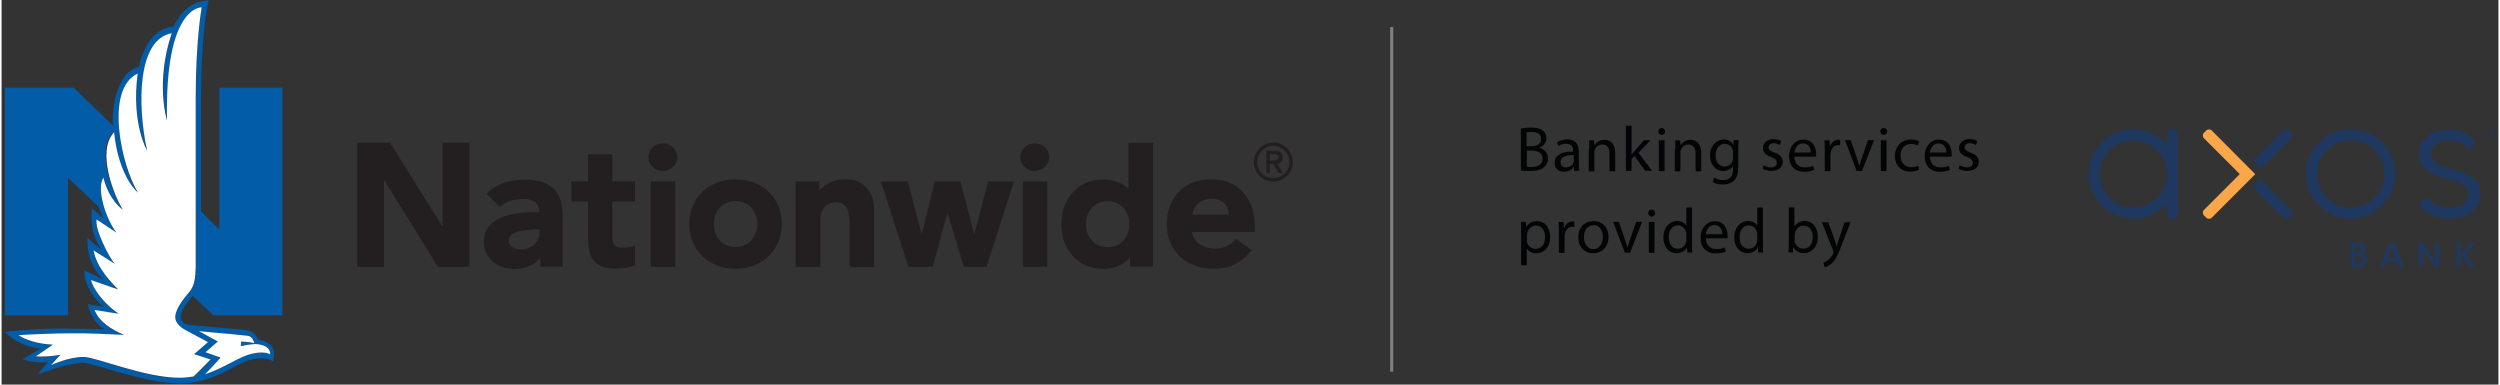 <svg width="260" height="40" viewBox="0 0 792 122" fill="none" xmlns="http://www.w3.org/2000/svg">
<rect x="0" y="0" width="792" height="122" fill="#333333" stroke="none"/>
<g clip-path="url(#clip0_325_320)">
<path d="M59.679 92.516C57.479 95.116 54.579 98.816 55.179 101.416C55.679 103.616 58.779 105.016 58.779 105.016L65.479 108.616L61.079 112.416L66.279 114.116C66.279 114.116 61.479 119.016 60.879 119.516C59.479 119.716 58.079 119.916 56.479 119.916C45.379 119.916 29.879 113.316 26.079 113.316C21.479 113.216 15.679 115.916 15.679 115.916L18.679 112.616C18.679 112.616 14.679 113.416 10.879 113.116L16.279 109.416C11.479 109.216 7.379 107.816 5.379 106.416C5.379 106.416 14.179 105.716 25.979 105.816C30.779 105.916 38.879 106.316 38.879 106.316C34.879 104.616 31.079 102.316 29.479 98.416L37.179 99.616C33.979 97.616 29.279 92.716 28.379 88.916L36.979 91.916C35.479 90.316 30.179 85.316 29.179 79.516L35.979 83.816C34.179 82.016 29.379 72.516 30.179 69.716L36.479 73.916C33.479 70.216 29.879 60.316 32.279 56.416C34.179 63.916 38.479 66.616 38.479 66.616C35.679 62.516 29.579 48.116 35.379 41.816C36.879 56.216 42.979 61.016 42.979 61.016C38.279 53.016 32.479 28.316 43.279 23.316C41.179 39.216 46.279 47.816 46.279 47.816C43.079 33.216 43.179 12.416 54.079 10.516C48.779 26.116 52.579 38.216 52.579 38.216C51.779 1.616 63.579 2.316 63.579 2.316C63.579 2.316 61.679 12.716 61.679 31.216V84.616C61.479 88.316 61.179 90.516 59.679 92.516ZM66.679 105.416C71.379 105.816 74.779 106.116 78.179 106.516C79.479 106.716 79.979 108.116 80.179 108.816C78.579 108.416 75.979 108.316 75.979 108.316L75.879 109.816C75.879 109.816 78.079 109.216 80.479 109.116C80.479 109.116 85.379 109.116 85.179 112.416C83.879 111.516 81.079 111.816 80.279 112.016C77.779 112.416 75.479 113.616 72.779 115.016C70.279 116.316 67.579 117.716 64.479 118.716C65.879 117.416 69.479 113.416 69.479 113.416L64.679 111.716L68.579 108.316L62.579 105.016C63.879 105.216 65.279 105.316 66.679 105.416ZM67.179 100.016H89.079V27.816H69.079V72.816L63.279 67.116V31.216C63.179 10.116 65.679 0.116 65.679 0.116C58.879 0.116 55.379 6.516 54.579 8.416C50.779 8.816 47.679 11.016 45.579 15.316C44.379 17.716 43.779 20.016 43.579 21.216C35.579 23.016 34.879 37.316 35.379 39.916L22.879 27.816H1.079V100.016H21.079V56.416L30.779 65.616C31.679 68.216 32.479 69.316 32.479 69.316L28.679 66.016C27.979 73.116 29.979 76.716 31.879 79.416L27.279 75.516C26.879 82.516 30.279 86.816 32.379 88.716L26.279 85.716C25.879 89.916 30.079 96.116 32.579 97.316L27.379 96.516C28.479 102.316 32.579 104.416 32.579 104.416C32.579 104.416 23.779 104.216 19.679 104.216C8.379 104.216 0.979 105.316 0.979 105.316C0.979 105.316 5.979 110.316 12.379 110.516L6.679 114.016C10.779 115.316 14.679 114.916 14.679 114.916L11.379 118.816C11.379 118.816 21.679 114.816 26.079 115.116C29.579 115.316 45.679 121.616 56.579 121.616C63.879 121.616 69.179 118.816 73.379 116.616C75.979 115.216 78.179 114.116 80.379 113.816C84.279 113.216 86.079 114.616 86.079 114.616C86.479 112.916 87.679 108.816 81.279 107.716C80.979 106.616 79.879 105.116 78.279 104.816C74.879 104.316 60.379 103.216 59.979 103.116C58.779 103.016 54.579 102.216 58.379 96.716C58.679 96.316 60.579 93.816 60.579 93.816L67.179 100.016Z" fill="#035CA8"/>
<path fill-rule="evenodd" clip-rule="evenodd" d="M402.292 54.906H401.192V47.806H403.892C405.592 47.806 406.392 48.506 406.392 49.906C406.392 51.206 405.692 51.806 404.692 51.906L406.492 54.906H405.092L403.292 52.006H402.292V54.906ZM403.292 48.906H402.292V50.906H403.292C404.092 50.906 404.992 50.906 404.992 49.906C404.992 48.906 404.092 48.906 403.292 48.906Z" fill="#231F20"/>
<path fill-rule="evenodd" clip-rule="evenodd" d="M403.392 57.606C399.992 57.606 397.192 54.806 397.192 51.406C397.192 48.006 399.992 45.206 403.392 45.206C406.792 45.206 409.592 48.006 409.592 51.406C409.592 54.806 406.792 57.606 403.392 57.606ZM403.392 46.306C400.592 46.306 398.292 48.606 398.292 51.406C398.292 54.306 400.592 56.506 403.392 56.506C406.192 56.506 408.492 54.206 408.492 51.406C408.492 48.606 406.192 46.306 403.392 46.306Z" fill="#231F20"/>
<path d="M139.903 45.23V71.93L123.203 45.23H112.803V84.63H121.303V57.03L138.403 84.63H148.403V45.23H139.903Z" fill="#231F20"/>
<path d="M209.761 54.246C212.302 54.246 214.361 52.276 214.361 49.846C214.361 47.416 212.302 45.446 209.761 45.446C207.221 45.446 205.161 47.416 205.161 49.846C205.161 52.276 207.221 54.246 209.761 54.246Z" fill="#231F20"/>
<path d="M327.713 54.246C330.253 54.246 332.313 52.276 332.313 49.846C332.313 47.416 330.253 45.446 327.713 45.446C325.172 45.446 323.113 47.416 323.113 49.846C323.113 52.276 325.172 54.246 327.713 54.246Z" fill="#231F20"/>
<path fill-rule="evenodd" clip-rule="evenodd" d="M177.963 84.606V68.306C177.963 66.006 177.563 62.006 175.163 59.906C172.663 57.606 170.163 57.006 165.563 57.006C160.963 57.006 156.763 58.506 153.763 61.406L158.063 65.706C159.763 64.006 162.263 63.106 165.263 63.106C169.563 63.106 170.563 65.106 170.563 67.306H169.663C161.363 67.306 152.963 69.006 152.963 76.906C152.963 82.006 157.463 85.506 163.063 85.306C166.663 85.206 168.963 83.906 170.863 81.906V84.606H177.963ZM169.963 72.806H170.663V73.606C170.663 76.706 168.363 79.106 164.563 79.106C162.863 79.106 160.863 78.306 160.863 76.306C160.863 74.906 162.163 73.906 163.663 73.506C165.863 72.906 168.763 72.806 169.963 72.806Z" fill="#231F20"/>
<path d="M193.731 57.524V48.924H186.031V57.524H180.731V63.924H186.031V75.424C186.031 79.324 186.731 81.524 188.231 83.124C189.631 84.524 191.931 85.224 195.131 85.224C197.231 85.224 199.331 84.824 200.931 84.124V78.024C199.931 78.324 198.531 78.524 196.731 78.524C194.331 78.524 193.731 77.224 193.731 75.024V63.924H200.931V57.524H193.731Z" fill="#231F20"/>
<path fill-rule="evenodd" clip-rule="evenodd" d="M397.519 73.576V71.576C397.519 64.476 393.619 56.876 383.619 56.876C374.119 56.876 369.619 63.776 369.619 71.076C369.619 80.176 376.319 85.276 384.619 85.276C389.819 85.276 393.519 83.176 396.519 79.376L391.619 75.776C389.819 77.676 387.919 78.976 384.519 78.876C380.919 78.776 377.719 76.376 377.619 73.576H397.519ZM383.519 63.076C387.319 62.976 389.019 65.076 389.319 68.076H377.719C378.019 65.376 380.219 63.176 383.519 63.076Z" fill="#231F20"/>
<path d="M308.538 74.33L312.938 57.53H321.138L312.438 84.63H305.238L300.038 67.53L295.338 84.63H287.638L278.938 57.53H287.438L291.838 74.33L296.038 57.53H304.138L308.538 74.33Z" fill="#231F20"/>
<path d="M213.7 57.527H205.9V84.627H213.7V57.527Z" fill="#231F20"/>
<path d="M323.9 57.527H331.7V84.627H323.9V57.527Z" fill="#231F20"/>
<path d="M274.19 59.342C272.59 57.642 270.49 56.842 267.49 56.842C264.49 56.842 261.09 58.342 259.39 60.442V57.542H251.89V84.642H259.69V69.942C259.69 68.042 260.19 66.642 261.09 65.642C261.89 64.742 262.99 64.242 264.49 64.142C266.29 64.042 267.19 64.842 267.89 65.642C268.69 66.742 268.99 68.542 268.99 71.042V84.742H276.79V67.742C276.89 64.342 276.39 61.642 274.19 59.342Z" fill="#231F20"/>
<path fill-rule="evenodd" clip-rule="evenodd" d="M365.244 84.61V45.31H357.444V59.91C355.344 57.91 352.544 56.91 349.244 56.91C341.644 56.91 336.144 62.91 336.144 71.11C336.144 75.31 337.544 79.01 340.144 81.61C342.544 84.01 345.844 85.31 349.544 85.31C353.444 85.31 356.244 83.61 357.944 81.61V84.61H365.244ZM350.844 63.81C355.344 63.81 357.744 67.41 357.744 71.11C357.744 74.71 355.344 78.41 350.844 78.41C346.344 78.41 343.944 74.71 343.944 71.11C343.944 67.51 346.344 63.81 350.844 63.81Z" fill="#231F20"/>
<path fill-rule="evenodd" clip-rule="evenodd" d="M247.505 71.062C247.505 79.263 241.305 85.263 232.805 85.263C224.305 85.263 218.105 79.263 218.105 71.062C218.105 62.862 224.305 56.862 232.805 56.862C241.405 56.862 247.505 62.862 247.505 71.062ZM232.805 63.763C228.305 63.763 225.905 67.463 225.905 71.062C225.905 74.662 228.305 78.362 232.805 78.362C237.305 78.362 239.705 74.662 239.705 71.062C239.705 67.463 237.405 63.763 232.805 63.763Z" fill="#231F20"/>
<path d="M59.679 92.428C57.479 95.028 54.579 98.728 55.179 101.328C55.679 103.528 58.779 104.928 58.779 104.928L65.479 108.528L61.079 112.328L66.279 114.028C66.279 114.028 61.479 118.928 60.879 119.428C59.479 119.628 58.079 119.828 56.479 119.828C45.379 119.828 29.879 113.228 26.079 113.228C21.479 113.128 15.679 115.828 15.679 115.828L18.679 112.528C18.679 112.528 14.679 113.328 10.879 113.028L16.279 109.328C11.479 109.128 7.379 107.728 5.379 106.328C5.379 106.328 14.179 105.628 25.979 105.728C30.779 105.828 38.879 106.228 38.879 106.228C34.879 104.528 31.079 102.228 29.479 98.328L37.179 99.528C33.979 97.528 29.279 92.628 28.379 88.828L36.979 91.828C35.479 90.228 30.179 85.228 29.179 79.428L35.979 83.728C34.179 81.928 29.379 72.428 30.179 69.628L36.479 73.828C33.479 70.128 29.879 60.228 32.279 56.328C34.179 63.828 38.479 66.528 38.479 66.528C35.979 62.628 29.879 48.228 35.679 41.928C37.179 56.328 43.279 61.128 43.279 61.128C38.179 53.028 32.479 28.328 43.179 23.328C41.079 39.228 46.179 47.828 46.179 47.828C42.979 33.228 43.079 12.428 53.979 10.528C48.679 26.228 52.479 38.228 52.479 38.228C51.679 1.628 63.479 2.328 63.479 2.328C63.479 2.328 61.579 12.728 61.579 31.228V84.628C61.479 88.328 61.179 90.528 59.679 92.428ZM66.679 105.428C71.379 105.828 74.779 106.128 78.179 106.528C79.479 106.728 79.979 108.128 80.179 108.828C78.579 108.428 75.979 108.328 75.979 108.328L75.879 109.828C75.879 109.828 78.079 109.228 80.479 109.128C80.479 109.128 85.379 109.128 85.179 112.428C83.879 111.528 81.079 111.828 80.279 112.028C77.779 112.428 75.479 113.628 72.779 115.028C70.279 116.328 67.579 117.728 64.479 118.728C65.879 117.428 69.479 113.428 69.479 113.428L64.679 111.728L68.579 108.328L62.579 105.028C63.879 105.128 65.279 105.328 66.679 105.428Z" fill="white"/>
<path fill-rule="evenodd" clip-rule="evenodd" d="M441.446 117.883V8.583H440.446V117.883H441.446Z" fill="#7E7E7E"/>
<path d="M483.824 52.864C484.124 52.964 484.624 52.964 485.324 52.964C487.124 52.964 488.824 52.264 488.824 50.364C488.824 48.464 487.224 47.764 485.324 47.764H483.824V52.864ZM485.424 46.364C487.324 46.364 488.324 45.364 488.324 44.064C488.324 42.464 487.124 41.864 485.324 41.864C484.524 41.864 484.024 41.964 483.724 41.964V46.364H485.424ZM482.024 40.764C482.824 40.564 484.024 40.464 485.224 40.464C487.024 40.464 488.124 40.764 488.924 41.464C489.624 41.964 490.024 42.764 490.024 43.864C490.024 45.164 489.124 46.364 487.724 46.864C489.024 47.164 490.524 48.264 490.524 50.264C490.524 51.464 490.024 52.364 489.324 52.964C488.424 53.864 486.824 54.264 484.624 54.264C483.424 54.264 482.524 54.164 481.924 54.064V40.764H482.024Z" fill="#030405"/>
<path d="M498.606 49.201C496.706 49.201 494.506 49.501 494.506 51.401C494.506 52.501 495.306 53.101 496.206 53.101C497.506 53.101 498.306 52.301 498.606 51.501C498.706 51.301 498.706 51.101 498.706 50.901V49.201H498.606ZM498.806 54.201L498.706 53.001H498.606C498.106 53.801 497.006 54.501 495.606 54.501C493.606 54.501 492.606 53.101 492.606 51.701C492.606 49.301 494.706 48.001 498.506 48.101V47.901C498.506 47.101 498.306 45.601 496.306 45.601C495.406 45.601 494.406 45.901 493.806 46.301L493.406 45.101C494.206 44.601 495.406 44.201 496.606 44.201C499.606 44.201 500.306 46.201 500.306 48.201V51.901C500.306 52.701 500.306 53.601 500.506 54.201H498.806Z" fill="#030405"/>
<path d="M503.633 47.141C503.633 46.141 503.633 45.341 503.533 44.541H505.133L505.233 46.141C505.733 45.241 506.833 44.341 508.433 44.341C509.833 44.341 511.833 45.141 511.833 48.541V54.341H510.033V48.741C510.033 47.141 509.433 45.841 507.733 45.841C506.533 45.841 505.633 46.641 505.333 47.641C505.233 47.841 505.233 48.141 505.233 48.441V54.341H503.433V47.141H503.633Z" fill="#030405"/>
<path d="M517.136 48.971C517.436 48.672 517.736 48.172 518.036 47.871L520.936 44.471H523.036L519.236 48.471L523.536 54.172H521.336L517.936 49.471L517.036 50.471V54.172H515.236V39.871H517.036V48.971H517.136Z" fill="#030405"/>
<path d="M525.7 44.486H527.5V54.286H525.7V44.486ZM527.7 41.686C527.7 42.286 527.3 42.786 526.6 42.786C526 42.786 525.5 42.286 525.5 41.686C525.5 41.086 526 40.586 526.6 40.586C527.2 40.586 527.7 41.086 527.7 41.686Z" fill="#030405"/>
<path d="M530.933 47.141C530.933 46.141 530.933 45.341 530.833 44.541H532.433L532.533 46.141C533.033 45.241 534.133 44.341 535.733 44.341C537.133 44.341 539.133 45.141 539.133 48.541V54.341H537.333V48.741C537.333 47.141 536.733 45.841 535.033 45.841C533.833 45.841 532.933 46.641 532.633 47.641C532.533 47.841 532.533 48.141 532.533 48.441V54.341H530.733V47.141H530.933Z" fill="#030405"/>
<path d="M549.202 48.328C549.202 48.028 549.202 47.728 549.102 47.528C548.802 46.528 547.902 45.628 546.602 45.628C544.902 45.628 543.702 47.028 543.702 49.328C543.702 51.228 544.702 52.828 546.602 52.828C547.702 52.828 548.702 52.128 549.102 51.028C549.202 50.728 549.202 50.428 549.202 50.128V48.328ZM551.002 44.428C551.002 45.128 550.902 45.928 550.902 47.128V52.828C550.902 55.028 550.502 56.428 549.502 57.328C548.602 58.228 547.202 58.528 546.002 58.528C544.802 58.528 543.502 58.228 542.802 57.728L543.202 56.328C543.802 56.728 544.902 57.128 546.102 57.128C547.902 57.128 549.202 56.228 549.202 53.728V52.628C548.702 53.528 547.602 54.228 546.102 54.228C543.702 54.228 541.902 52.128 541.902 49.428C541.902 46.128 544.102 44.228 546.302 44.228C548.002 44.228 548.902 45.128 549.302 45.928L549.402 44.428H551.002Z" fill="#030405"/>
<path d="M558.9 52.407C559.4 52.707 560.4 53.107 561.2 53.107C562.5 53.107 563.1 52.507 563.1 51.607C563.1 50.807 562.6 50.307 561.3 49.807C559.5 49.207 558.7 48.207 558.7 47.007C558.7 45.407 560 44.107 562.1 44.107C563.1 44.107 564 44.407 564.5 44.707L564.1 46.007C563.7 45.807 563 45.407 562.1 45.407C561.1 45.407 560.5 46.007 560.5 46.707C560.5 47.507 561.1 47.907 562.4 48.407C564.1 49.007 565 49.907 565 51.307C565 53.007 563.7 54.207 561.3 54.207C560.2 54.207 559.2 53.907 558.6 53.507L558.9 52.407Z" fill="#030405"/>
<path d="M573.878 48.393C573.878 47.293 573.378 45.493 571.378 45.493C569.578 45.493 568.778 47.193 568.678 48.393H573.878ZM568.678 49.693C568.678 52.093 570.278 53.093 571.978 53.093C573.278 53.093 573.978 52.893 574.678 52.593L574.978 53.893C574.378 54.193 573.278 54.493 571.778 54.493C568.778 54.493 566.978 52.493 566.978 49.593C566.978 46.693 568.678 44.293 571.578 44.293C574.778 44.293 575.578 47.093 575.578 48.893C575.578 49.293 575.578 49.493 575.478 49.693H568.678Z" fill="#030405"/>
<path d="M578.308 47.502C578.308 46.302 578.308 45.402 578.208 44.502H579.808L579.908 46.402H580.008C580.408 45.102 581.508 44.302 582.708 44.302C582.908 44.302 583.008 44.302 583.208 44.402V46.102C583.008 46.102 582.808 46.002 582.608 46.002C581.408 46.002 580.508 46.902 580.208 48.302C580.208 48.502 580.108 48.802 580.108 49.102V54.302H578.308V47.502Z" fill="#030405"/>
<path d="M586.539 44.444L588.439 49.944C588.739 50.844 589.039 51.644 589.239 52.444H589.339C589.539 51.644 589.839 50.844 590.139 49.944L592.039 44.444H593.939L590.139 54.244H588.439L584.739 44.444H586.539Z" fill="#030405"/>
<path d="M596.1 44.486H597.9V54.286H596.1V44.486ZM598.1 41.686C598.1 42.286 597.7 42.786 597 42.786C596.4 42.786 595.9 42.286 595.9 41.686C595.9 41.086 596.4 40.586 597 40.586C597.6 40.586 598.1 41.086 598.1 41.686Z" fill="#030405"/>
<path d="M608.25 53.855C607.75 54.055 606.75 54.455 605.45 54.455C602.55 54.455 600.55 52.455 600.55 49.455C600.55 46.455 602.65 44.255 605.75 44.255C606.75 44.255 607.75 44.555 608.25 44.755L607.85 46.155C607.45 45.955 606.75 45.655 605.75 45.655C603.55 45.655 602.35 47.355 602.35 49.355C602.35 51.655 603.85 53.055 605.75 53.055C606.75 53.055 607.45 52.755 607.95 52.555L608.25 53.855Z" fill="#030405"/>
<path d="M616.897 48.393C616.897 47.293 616.397 45.493 614.397 45.493C612.597 45.493 611.797 47.193 611.697 48.393H616.897ZM611.697 49.693C611.697 52.093 613.297 53.093 614.997 53.093C616.297 53.093 616.997 52.893 617.697 52.593L617.997 53.893C617.397 54.193 616.297 54.493 614.797 54.493C611.797 54.493 609.997 52.493 609.997 49.593C609.997 46.693 611.697 44.293 614.597 44.293C617.797 44.293 618.597 47.093 618.597 48.893C618.597 49.293 618.597 49.493 618.497 49.693H611.697Z" fill="#030405"/>
<path d="M621.083 52.407C621.583 52.707 622.583 53.107 623.383 53.107C624.683 53.107 625.283 52.507 625.283 51.607C625.283 50.807 624.783 50.307 623.483 49.807C621.683 49.207 620.883 48.207 620.883 47.007C620.883 45.407 622.183 44.107 624.283 44.107C625.283 44.107 626.183 44.407 626.683 44.707L626.283 46.007C625.883 45.807 625.183 45.407 624.283 45.407C623.283 45.407 622.683 46.007 622.683 46.707C622.683 47.507 623.283 47.907 624.583 48.407C626.283 49.007 627.183 49.907 627.183 51.307C627.183 53.007 625.883 54.207 623.483 54.207C622.383 54.207 621.383 53.907 620.783 53.507L621.083 52.407Z" fill="#030405"/>
<path d="M483.788 76.145C483.788 76.445 483.788 76.645 483.888 76.845C484.188 78.045 485.288 78.945 486.588 78.945C488.488 78.945 489.588 77.445 489.588 75.145C489.588 73.145 488.588 71.545 486.688 71.545C485.488 71.545 484.388 72.445 483.988 73.745C483.888 73.945 483.888 74.245 483.888 74.445V76.145H483.788ZM481.988 73.545C481.988 72.345 481.988 71.245 481.888 70.345H483.488L483.588 72.045C484.288 70.845 485.488 70.145 487.088 70.145C489.488 70.145 491.188 72.145 491.188 75.145C491.188 78.645 489.088 80.345 486.788 80.345C485.488 80.345 484.388 79.745 483.788 78.845V84.145H481.988V73.545Z" fill="#030405"/>
<path d="M493.973 73.402C493.973 72.202 493.973 71.302 493.873 70.402H495.473L495.573 72.302H495.673C496.073 71.002 497.173 70.202 498.373 70.202C498.573 70.202 498.673 70.202 498.873 70.302V72.002C498.673 72.002 498.473 71.902 498.273 71.902C497.073 71.902 496.173 72.802 495.873 74.202C495.873 74.402 495.773 74.702 495.773 75.002V80.202H493.973V73.402Z" fill="#030405"/>
<path d="M501.924 75.23C501.924 77.33 503.124 79.03 504.924 79.03C506.624 79.03 507.924 77.43 507.924 75.23C507.924 73.53 507.124 71.43 505.024 71.43C502.824 71.43 501.924 73.43 501.924 75.23ZM509.724 75.13C509.724 78.73 507.224 80.33 504.824 80.33C502.224 80.33 500.124 78.43 500.124 75.33C500.124 72.03 502.224 70.13 504.924 70.13C507.824 70.13 509.724 72.13 509.724 75.13Z" fill="#030405"/>
<path d="M512.988 70.345L514.888 75.845C515.188 76.745 515.488 77.545 515.688 78.345H515.788C515.988 77.545 516.288 76.745 516.588 75.845L518.488 70.345H520.388L516.588 80.145H514.888L511.188 70.345H512.988Z" fill="#030405"/>
<path d="M522.5 70.386H524.3V80.186H522.5V70.386ZM524.5 67.586C524.5 68.186 524.1 68.686 523.4 68.686C522.8 68.686 522.3 68.186 522.3 67.586C522.3 66.986 522.8 66.486 523.4 66.486C524.1 66.486 524.5 66.986 524.5 67.586Z" fill="#030405"/>
<path d="M534.418 74.303C534.418 74.103 534.418 73.803 534.318 73.603C534.018 72.503 533.118 71.503 531.718 71.503C529.918 71.503 528.818 73.103 528.818 75.303C528.818 77.303 529.818 78.903 531.718 78.903C532.918 78.903 534.018 78.103 534.318 76.803C534.418 76.603 534.418 76.303 534.418 76.003V74.303ZM536.218 65.803V77.603C536.218 78.503 536.218 79.503 536.318 80.103H534.718L534.618 78.403C534.118 79.503 532.918 80.303 531.318 80.303C528.918 80.303 527.118 78.303 527.118 75.303C527.118 72.103 529.118 70.103 531.518 70.103C533.018 70.103 534.018 70.803 534.418 71.603V65.803H536.218Z" fill="#030405"/>
<path d="M545.81 74.294C545.81 73.194 545.31 71.394 543.31 71.394C541.51 71.394 540.71 73.094 540.61 74.294H545.81ZM540.61 75.594C540.61 77.994 542.21 78.994 543.91 78.994C545.21 78.994 545.91 78.794 546.61 78.494L546.91 79.794C546.31 80.094 545.21 80.394 543.71 80.394C540.71 80.394 538.91 78.394 538.91 75.494C538.91 72.594 540.61 70.194 543.51 70.194C546.71 70.194 547.51 72.994 547.51 74.794C547.51 75.194 547.51 75.394 547.41 75.594H540.61Z" fill="#030405"/>
<path d="M556.898 74.303C556.898 74.103 556.898 73.803 556.798 73.603C556.498 72.503 555.598 71.503 554.198 71.503C552.398 71.503 551.298 73.103 551.298 75.303C551.298 77.303 552.298 78.903 554.198 78.903C555.398 78.903 556.498 78.103 556.798 76.803C556.898 76.603 556.898 76.303 556.898 76.003V74.303ZM558.698 65.803V77.603C558.698 78.503 558.698 79.503 558.798 80.103H557.198L557.098 78.403C556.598 79.503 555.398 80.303 553.798 80.303C551.398 80.303 549.598 78.303 549.598 75.303C549.598 72.103 551.598 70.103 553.998 70.103C555.498 70.103 556.498 70.803 556.898 71.603V65.803H558.698Z" fill="#030405"/>
<path d="M568.696 76.188C568.696 76.388 568.696 76.588 568.796 76.788C569.096 77.988 570.196 78.888 571.496 78.888C573.396 78.888 574.496 77.388 574.496 75.188C574.496 73.188 573.496 71.588 571.596 71.588C570.396 71.588 569.296 72.388 568.896 73.788C568.896 73.988 568.796 74.188 568.796 74.488V76.188H568.696ZM566.796 80.088C566.796 79.388 566.896 78.388 566.896 77.588V65.788H568.696V71.888C569.296 70.788 570.496 70.088 571.996 70.088C574.396 70.088 576.096 72.088 576.096 75.088C576.096 78.588 573.896 80.288 571.696 80.288C570.296 80.288 569.196 79.788 568.396 78.488H568.296L568.196 80.088H566.796Z" fill="#030405"/>
<path d="M579.381 70.395L581.481 76.195C581.681 76.795 581.981 77.595 582.081 78.195C582.281 77.595 582.481 76.895 582.681 76.195L584.581 70.495H586.481L583.781 77.495C582.481 80.795 581.681 82.595 580.481 83.595C579.581 84.395 578.781 84.695 578.281 84.795L577.881 83.295C578.281 83.195 578.881 82.895 579.481 82.395C579.981 81.995 580.581 81.295 580.981 80.395C581.081 80.195 581.081 80.095 581.081 79.995C581.081 79.895 581.081 79.795 580.981 79.495L577.381 70.495H579.381V70.395Z" fill="#030405"/>
<path d="M701.065 41.399C700.591 40.925 699.794 40.925 699.321 41.399L698.598 42.121C698.125 42.594 698.125 43.392 698.598 43.865L709.959 55.226L698.598 66.586C698.125 67.06 698.125 67.857 698.598 68.33L699.321 69.053C699.794 69.526 700.591 69.526 701.065 69.053L714.867 55.251L701.065 41.399Z" fill="#FAA74A"/>
<path d="M726.227 42.121L725.505 41.399C725.031 40.925 724.234 40.925 723.761 41.399L714.144 51.04L716.611 53.507L726.252 43.89C726.726 43.367 726.726 42.594 726.227 42.121Z" fill="#1E3860"/>
<path d="M777.001 53.581C777.001 53.581 775.706 53.258 774.983 53.008C772.716 52.236 770.623 51.015 770.623 48.773C770.623 46.207 772.841 44.488 776.129 44.488C778.322 44.488 780.041 45.111 781.237 46.331L781.635 46.73C782.109 47.203 782.906 47.203 783.379 46.73L784.102 46.008C784.575 45.534 784.575 44.737 784.102 44.264C783.902 44.064 783.703 43.865 783.703 43.865C781.785 42.046 779.119 41.05 776.129 41.05C773.389 41.05 771.196 41.772 769.378 43.267C767.659 44.737 766.787 46.605 766.787 48.848C766.787 54.304 771.869 55.649 776.378 56.845L776.528 56.87C780.464 57.792 782.457 59.361 782.457 61.529C782.457 64.244 780.19 65.864 776.378 65.864C773.987 65.864 771.894 65.067 770.474 63.647L770.05 63.223C769.577 62.75 768.78 62.75 768.306 63.223L767.434 64.095C766.961 64.568 766.961 65.365 767.434 65.839L767.858 66.262C769.901 68.28 772.866 69.377 776.378 69.377C779.293 69.377 781.635 68.654 783.554 67.184C785.372 65.764 786.319 63.871 786.319 61.504C786.344 56.471 781.909 54.703 777.001 53.581Z" fill="#1E3860"/>
<path d="M726.227 68.305L725.505 69.028C725.031 69.501 724.234 69.501 723.761 69.028L714.144 59.386L716.611 56.92L726.252 66.537C726.726 67.035 726.726 67.807 726.227 68.305Z" fill="#1E3860"/>
<path fill-rule="evenodd" clip-rule="evenodd" d="M730.936 55.201C730.936 47.378 737.289 41.025 745.112 41.025C752.935 41.025 759.288 47.378 759.288 55.201C759.288 63.024 752.935 69.377 745.112 69.377C737.289 69.377 730.936 63.024 730.936 55.201ZM755.8 55.201C755.8 49.321 751.016 44.513 745.112 44.513C739.232 44.513 734.424 49.321 734.424 55.201C734.424 61.08 739.207 65.889 745.112 65.889C750.992 65.889 755.8 61.08 755.8 55.201Z" fill="#1E3860"/>
<path fill-rule="evenodd" clip-rule="evenodd" d="M688.085 41.025H689.106C689.779 41.025 690.327 41.573 690.327 42.271V68.106C690.327 68.779 689.779 69.327 689.106 69.327H688.085C687.412 69.327 686.864 68.779 686.864 68.106V64.469C684.273 67.458 680.436 69.352 676.176 69.352C668.353 69.352 662 62.999 662 55.176C662 47.353 668.353 41 676.176 41C680.436 41 684.273 42.893 686.864 45.883V42.246C686.864 41.573 687.412 41.025 688.085 41.025ZM676.151 65.914C682.031 65.914 686.814 61.155 686.839 55.276V55.176C686.814 49.296 682.031 44.538 676.151 44.538C670.271 44.538 665.463 49.321 665.463 55.226C665.463 61.105 670.246 65.914 676.151 65.914Z" fill="#1E3860"/>
<path fill-rule="evenodd" clip-rule="evenodd" d="M745.137 77.025C745.685 76.95 746.482 76.876 747.055 76.876C748.874 76.876 749.945 77.523 749.945 78.993C749.945 79.94 749.322 80.563 748.45 80.712C749.546 80.812 750.269 81.435 750.269 82.556C750.269 83.901 749.297 84.773 746.906 84.773C746.283 84.773 745.61 84.698 745.112 84.624V77.025H745.137ZM746.407 80.264H747.03C748.102 80.264 748.65 79.865 748.65 79.068C748.65 78.321 748.077 77.972 747.13 77.972C746.906 77.972 746.607 77.997 746.407 78.022V80.264ZM747.08 83.677C746.931 83.677 746.657 83.652 746.407 83.627V81.335H747.23C748.276 81.335 748.949 81.659 748.949 82.481C748.949 83.278 748.301 83.677 747.08 83.677Z" fill="#1E3860"/>
<path fill-rule="evenodd" clip-rule="evenodd" d="M755.85 84.624L756.522 82.83H759.911L760.583 84.624H762.003L759.014 77H757.419L754.454 84.624H755.85ZM756.921 81.759L758.241 78.246L759.537 81.759H756.921Z" fill="#1E3860"/>
<path d="M771.894 82.656V77H773.165V84.624H771.894L767.983 79.043V84.624H766.712V77H768.057L771.894 82.656Z" fill="#1E3860"/>
<path fill-rule="evenodd" clip-rule="evenodd" d="M780.041 77H778.72V84.624H780.041V77ZM784.575 77H783.005L780.091 80.887L783.18 84.649H784.774L781.585 80.762L784.575 77Z" fill="#1E3860"/>
<path fill-rule="evenodd" clip-rule="evenodd" d="M790.106 41.05C789.234 41.05 788.586 41.698 788.586 42.569C788.586 43.417 789.234 44.089 790.106 44.089C790.978 44.089 791.626 43.441 791.626 42.569C791.626 41.722 790.978 41.05 790.106 41.05ZM790.106 41.199C790.903 41.199 791.451 41.797 791.451 42.569C791.451 43.342 790.903 43.915 790.106 43.94C789.309 43.94 788.761 43.342 788.761 42.569C788.761 41.772 789.309 41.199 790.106 41.199ZM789.857 43.342H789.657V41.772C789.782 41.747 789.907 41.722 790.031 41.722C790.43 41.722 790.654 41.897 790.654 42.246C790.654 42.52 790.48 42.669 790.28 42.719L790.803 43.342H790.554L790.081 42.744H789.857V43.342ZM790.056 42.569H789.857V41.922C789.907 41.897 789.981 41.897 790.031 41.897C790.305 41.897 790.455 41.996 790.455 42.221C790.455 42.47 790.28 42.569 790.056 42.569Z" fill="#1E3860"/>
</g>
<defs>
<clipPath id="clip0_325_320">
<rect width="792" height="122" fill="white"/>
</clipPath>
</defs>
</svg>
